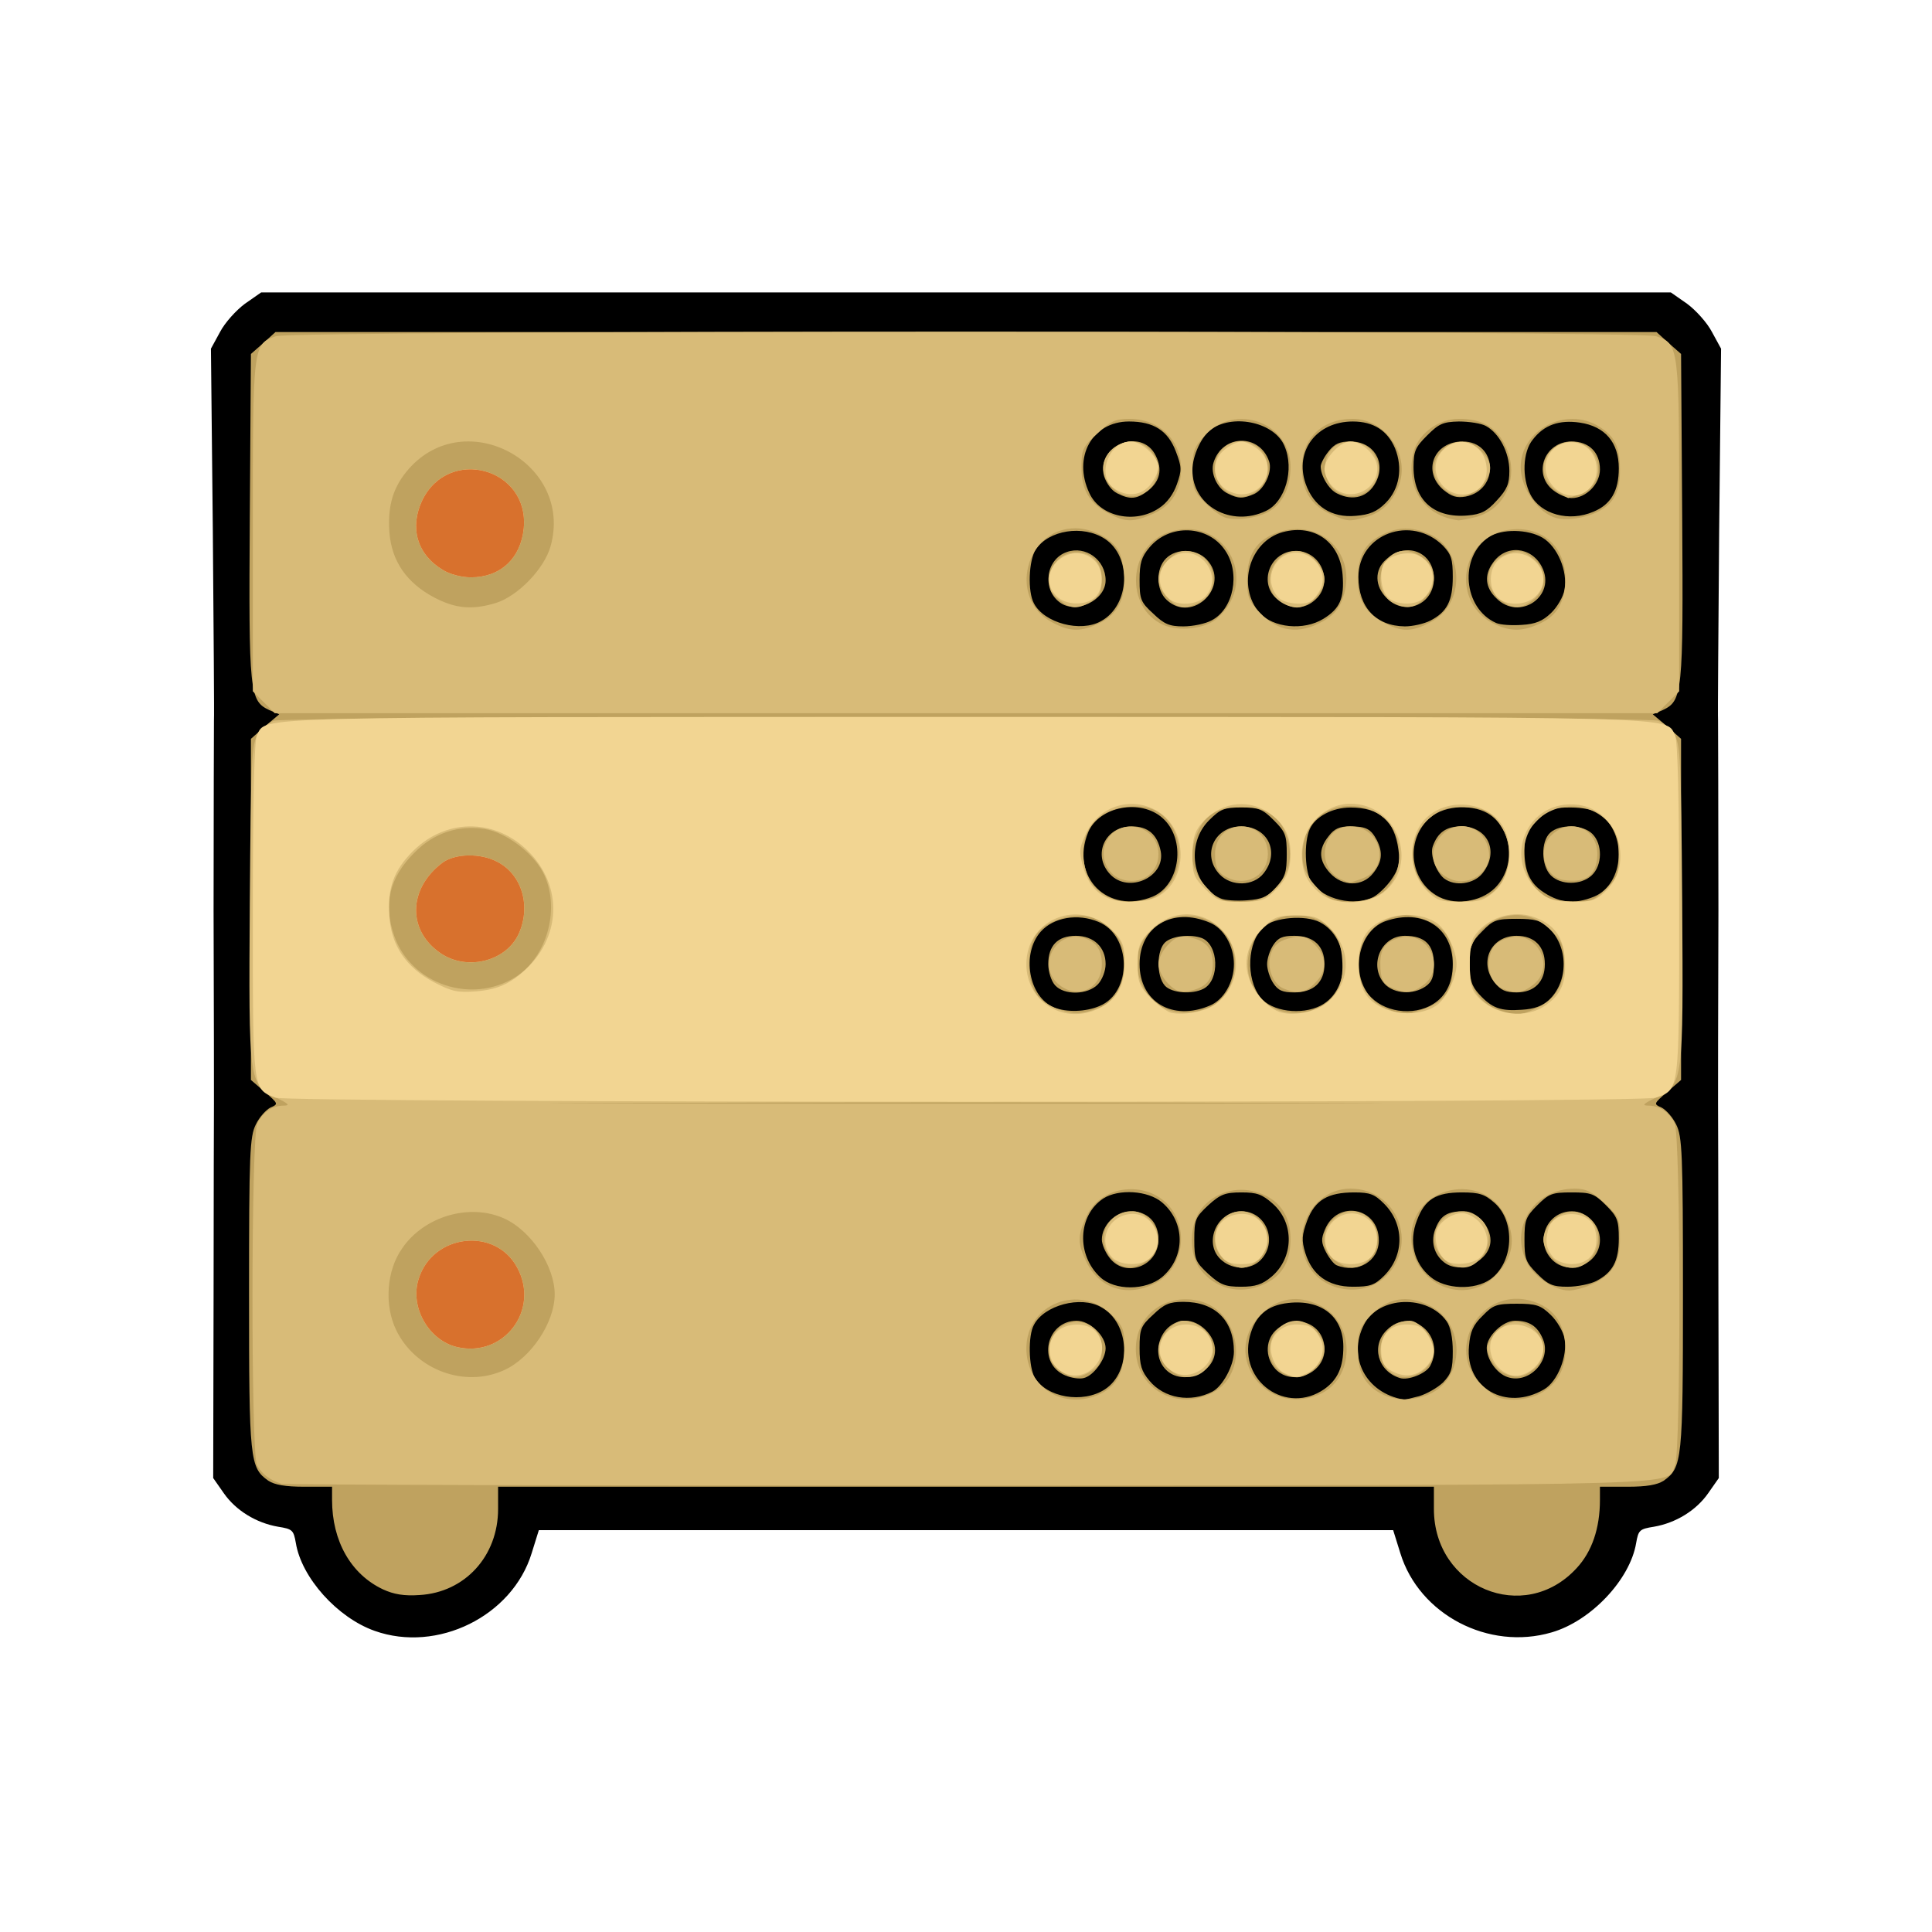 <!DOCTYPE svg PUBLIC "-//W3C//DTD SVG 20010904//EN" "http://www.w3.org/TR/2001/REC-SVG-20010904/DTD/svg10.dtd">
<svg version="1.0" xmlns="http://www.w3.org/2000/svg" width="512px" height="512px" viewBox="0 0 5120 5120" preserveAspectRatio="xMidYMid meet">
<g id="layer101" fill="#000000" stroke="none">
 <path d="M993 4322 c-99 -35 -194 -141 -209 -233 -6 -34 -9 -37 -47 -43 -58 -10 -112 -43 -144 -89 l-28 -40 1 -481 c0 -265 1 -496 1 -513 0 -18 0 -248 -1 -510 0 -263 1 -489 1 -503 1 -14 -1 -241 -3 -505 l-5 -481 24 -44 c13 -25 43 -58 66 -75 l43 -30 1868 0 1868 0 43 30 c23 17 53 50 66 75 l24 44 -5 481 c-2 264 -4 491 -3 505 0 14 1 240 1 503 -1 262 -1 492 -1 510 0 17 1 248 1 513 l1 481 -28 40 c-32 46 -86 79 -144 89 -38 6 -41 9 -47 43 -16 97 -120 207 -224 237 -167 49 -351 -47 -401 -210 l-19 -61 -1132 0 -1132 0 -19 61 c-51 167 -250 265 -416 206z"/>
 </g>
<g id="layer102" fill="#bfa25f" stroke="none">
 <path d="M1015 4212 c-85 -40 -135 -128 -135 -237 l0 -35 -73 0 c-51 0 -79 -5 -96 -16 -49 -35 -51 -53 -51 -496 0 -373 2 -416 18 -448 9 -19 27 -39 39 -45 21 -9 21 -10 -15 -41 l-37 -32 0 -452 0 -452 37 -33 38 -32 -26 -11 c-53 -25 -55 -44 -52 -513 l3 -431 33 -29 32 -29 1830 0 1830 0 32 29 33 29 3 431 c3 469 1 488 -52 513 l-26 11 38 32 37 33 0 452 0 452 -37 32 c-36 31 -36 32 -15 41 12 6 30 26 39 45 16 32 18 75 18 448 0 443 -2 461 -51 496 -17 11 -45 16 -96 16 l-73 0 0 35 c0 75 -21 137 -62 181 -139 151 -378 51 -378 -157 l0 -59 -1240 0 -1240 0 0 59 c0 125 -88 221 -208 228 -41 3 -69 -2 -97 -15z m1913 -530 c72 -47 67 -176 -10 -218 -54 -31 -151 -5 -178 47 -16 28 -14 112 2 139 31 54 128 70 186 32z m285 6 c27 -14 57 -69 57 -106 0 -83 -50 -132 -134 -132 -37 0 -51 6 -80 34 -33 30 -36 38 -36 89 0 45 5 61 26 86 39 47 109 59 167 29z m297 -7 c35 -25 50 -58 50 -112 0 -80 -58 -126 -146 -116 -56 6 -88 34 -102 89 -30 119 98 209 198 139z m251 19 c20 -6 48 -22 63 -36 22 -23 26 -36 26 -83 0 -35 -6 -65 -16 -79 -50 -72 -180 -68 -219 8 -45 87 5 182 105 199 3 1 21 -4 41 -9z m331 -18 c36 -21 63 -89 54 -135 -3 -18 -20 -47 -37 -63 -26 -25 -38 -29 -89 -29 -54 0 -63 3 -91 32 -25 24 -33 42 -36 80 -11 111 98 174 199 115z m-1013 -297 c63 -53 63 -146 0 -199 -37 -31 -114 -36 -155 -10 -68 45 -72 150 -8 209 39 36 120 35 163 0z m290 -1 c60 -50 62 -143 4 -194 -28 -25 -42 -30 -83 -30 -43 0 -56 5 -88 34 -34 32 -37 38 -37 91 0 53 3 59 37 91 32 29 45 34 87 34 38 0 56 -6 80 -26z m300 -4 c53 -54 53 -136 -1 -190 -25 -25 -37 -30 -79 -30 -70 0 -104 20 -125 75 -14 38 -15 52 -5 85 18 59 61 90 126 90 46 0 58 -4 84 -30z m281 10 c61 -44 67 -152 11 -202 -26 -23 -40 -28 -87 -28 -68 0 -98 18 -119 74 -22 56 -8 114 36 150 39 33 117 36 159 6z m280 5 c44 -23 60 -53 60 -113 0 -48 -4 -58 -34 -88 -31 -31 -40 -34 -91 -34 -51 0 -60 3 -91 34 -31 31 -34 40 -34 91 0 51 3 60 34 91 29 29 41 34 80 34 26 0 60 -7 76 -15z m-1316 -729 c87 -36 85 -187 -3 -223 -55 -23 -119 -12 -153 26 -52 59 -32 174 36 201 32 13 83 12 120 -4z m292 -1 c37 -15 64 -62 64 -110 0 -48 -27 -95 -64 -110 -99 -42 -186 10 -186 110 0 100 87 152 186 110z m294 0 c81 -42 79 -179 -2 -221 -39 -20 -121 -13 -149 12 -44 40 -48 137 -9 187 30 38 109 48 160 22z m289 1 c41 -21 61 -59 61 -111 0 -97 -80 -148 -178 -114 -65 23 -92 119 -52 185 32 51 111 69 169 40z m316 -16 c52 -49 52 -141 -1 -191 -21 -20 -36 -24 -85 -24 -53 0 -62 3 -91 33 -29 29 -33 39 -33 86 0 44 5 59 25 81 34 37 57 45 113 41 33 -2 55 -10 72 -26z m-1050 -274 c73 -31 89 -152 26 -208 -58 -52 -168 -31 -197 37 -49 119 52 220 171 171z m327 -25 c24 -26 28 -40 28 -87 0 -50 -3 -59 -34 -90 -30 -30 -40 -34 -86 -34 -46 0 -56 4 -86 34 -62 62 -45 174 31 207 11 5 42 7 69 5 41 -3 55 -9 78 -35z m258 26 c13 -7 35 -28 48 -47 19 -28 23 -43 18 -78 -10 -77 -50 -112 -127 -112 -48 0 -93 24 -108 57 -16 36 -13 115 5 142 32 45 113 64 164 38z m322 -24 c54 -54 48 -150 -12 -193 -42 -30 -120 -27 -159 6 -65 55 -58 161 14 206 45 29 118 20 157 -19z m263 23 c80 -34 88 -168 13 -220 -14 -10 -44 -16 -76 -16 -48 0 -58 4 -88 34 -29 29 -34 41 -34 81 0 51 13 82 44 105 46 33 87 38 141 16z m-1307 -730 c77 -42 82 -171 10 -218 -58 -38 -149 -23 -183 28 -19 29 -22 112 -5 143 27 52 124 78 178 47z m293 -2 c58 -30 77 -125 36 -185 -45 -68 -148 -72 -201 -8 -21 25 -26 41 -26 86 0 51 3 59 36 89 29 28 43 34 80 34 25 0 59 -7 75 -16z m296 -4 c44 -27 56 -54 51 -117 -7 -87 -75 -135 -158 -113 -89 24 -123 144 -62 214 36 40 117 48 169 16z m283 5 c45 -23 60 -53 60 -116 0 -47 -4 -60 -26 -83 -84 -83 -224 -31 -224 83 0 80 46 130 123 131 21 0 51 -7 67 -15z m320 -20 c17 -16 33 -44 36 -62 9 -49 -18 -114 -58 -138 -39 -23 -108 -24 -142 -2 -80 53 -69 189 19 228 11 5 42 7 68 5 36 -2 55 -10 77 -31z m-1039 -278 c22 -14 39 -38 48 -64 13 -37 13 -45 -3 -87 -21 -55 -59 -79 -124 -79 -98 0 -150 95 -105 190 29 63 121 82 184 40z m284 7 c51 -24 76 -110 49 -172 -25 -61 -131 -86 -192 -46 -27 18 -52 71 -52 110 0 95 103 152 195 108z m317 -21 c37 -37 46 -93 25 -145 -20 -47 -57 -71 -112 -71 -96 0 -155 78 -125 165 21 60 69 91 133 85 37 -3 56 -11 79 -34z m295 -7 c27 -29 33 -44 33 -78 0 -49 -27 -100 -62 -119 -12 -7 -45 -12 -72 -12 -42 1 -53 6 -84 37 -31 31 -36 41 -36 84 0 88 55 136 144 128 35 -3 51 -11 77 -40z m256 30 c46 -19 67 -55 67 -115 0 -68 -36 -111 -103 -121 -55 -8 -95 6 -125 45 -27 33 -29 102 -6 146 27 52 102 73 167 45z"/>
 <path d="M2823 3645 c-75 -32 -51 -144 30 -145 35 0 77 40 77 73 0 29 -32 73 -58 79 -11 3 -33 0 -49 -7z"/>
 <path d="M3090 3630 c-45 -45 -11 -130 52 -130 38 0 78 40 78 78 0 61 -86 96 -130 52z"/>
 <path d="M3380 3628 c-29 -32 -27 -81 6 -107 53 -42 124 -10 124 55 0 64 -86 99 -130 52z"/>
 <path d="M3710 3652 c-59 -18 -77 -86 -35 -127 63 -64 158 14 115 95 -11 20 -58 39 -80 32z"/>
 <path d="M3994 3649 c-28 -10 -54 -47 -54 -77 0 -31 43 -72 75 -72 38 0 60 15 74 49 24 56 -38 121 -95 100z"/>
 <path d="M2941 3334 c-12 -15 -21 -37 -21 -49 0 -38 37 -75 76 -75 45 0 74 29 74 75 0 70 -87 103 -129 49z"/>
 <path d="M3239 3341 c-52 -42 -17 -131 51 -131 66 0 98 82 50 130 -25 25 -71 26 -101 1z"/>
 <path d="M3542 3353 c-7 -3 -19 -18 -28 -35 -13 -25 -13 -35 -3 -59 33 -81 143 -59 143 28 0 55 -56 89 -112 66z"/>
 <path d="M3828 3346 c-28 -21 -38 -58 -23 -92 14 -34 32 -44 75 -44 34 0 70 40 70 77 0 54 -79 92 -122 59z"/>
 <path d="M4112 3337 c-46 -49 -12 -127 54 -127 39 0 74 36 74 76 0 65 -84 98 -128 51z"/>
 <path d="M2796 2611 c-10 -11 -18 -36 -18 -56 0 -49 25 -75 73 -75 47 0 79 30 79 75 0 18 -9 41 -20 53 -27 29 -90 30 -114 3z"/>
 <path d="M3087 2612 c-23 -26 -22 -94 1 -115 19 -17 67 -22 97 -11 45 18 48 111 5 134 -30 16 -85 12 -103 -8z"/>
 <path d="M3374 2605 c-9 -14 -16 -36 -16 -50 0 -14 7 -36 16 -50 13 -20 25 -25 56 -25 51 0 80 27 80 75 0 48 -29 75 -80 75 -31 0 -43 -5 -56 -25z"/>
 <path d="M3670 2608 c-44 -48 -11 -128 53 -128 53 0 77 24 77 75 0 34 -5 47 -22 59 -33 23 -83 20 -108 -6z"/>
 <path d="M3961 2604 c-43 -54 -10 -124 58 -124 47 0 75 28 75 75 0 47 -28 75 -75 75 -29 0 -42 -6 -58 -26z"/>
 <path d="M2942 2317 c-48 -51 -14 -127 57 -127 43 0 68 21 77 66 13 68 -85 113 -134 61z"/>
 <path d="M3232 2317 c-48 -51 -14 -127 57 -127 70 0 104 68 60 124 -27 35 -86 36 -117 3z"/>
 <path d="M3525 2314 c-30 -33 -32 -63 -4 -98 15 -20 29 -26 57 -26 43 0 55 7 71 37 16 32 14 57 -10 87 -28 36 -81 36 -114 0z"/>
 <path d="M3827 2328 c-21 -17 -38 -63 -30 -85 13 -37 36 -53 75 -53 71 0 102 67 57 124 -23 29 -73 36 -102 14z"/>
 <path d="M4110 2320 c-26 -26 -27 -90 -2 -113 26 -24 87 -22 112 3 27 27 27 83 -2 110 -28 26 -82 26 -108 0z"/>
 <path d="M2808 1596 c-47 -35 -36 -114 19 -133 50 -18 103 21 103 75 0 53 -79 91 -122 58z"/>
 <path d="M3092 1590 c-29 -27 -29 -83 -2 -110 28 -28 81 -26 108 3 65 69 -37 171 -106 107z"/>
 <path d="M3386 1589 c-53 -42 -21 -129 48 -129 67 0 101 83 53 128 -29 28 -67 28 -101 1z"/>
 <path d="M3675 1585 c-32 -31 -33 -75 -2 -102 53 -50 127 -20 127 50 0 69 -77 101 -125 52z"/>
 <path d="M3965 1585 c-29 -28 -32 -61 -9 -93 34 -50 102 -44 130 10 40 77 -59 146 -121 83z"/>
 <path d="M2960 1307 c-14 -7 -28 -26 -34 -45 -23 -82 100 -131 137 -54 18 36 11 67 -20 92 -30 23 -48 25 -83 7z"/>
 <path d="M3254 1308 c-28 -13 -47 -54 -38 -82 23 -75 121 -78 147 -4 10 27 -12 74 -39 87 -30 13 -42 13 -70 -1z"/>
 <path d="M3544 1308 c-22 -10 -44 -47 -44 -72 0 -7 9 -25 21 -40 16 -20 29 -26 58 -26 61 0 95 55 67 108 -20 39 -60 51 -102 30z"/>
 <path d="M3825 1298 c-57 -49 -25 -128 51 -128 92 0 99 128 8 146 -24 4 -37 0 -59 -18z"/>
 <path d="M4116 1299 c-55 -43 -23 -129 49 -129 46 0 75 29 75 74 0 39 -37 76 -75 76 -12 0 -34 -9 -49 -21z"/>
 </g>
<g id="layer103" fill="#d8bb78" stroke="none">
 <path d="M745 3932 c-32 -11 -51 -26 -64 -49 -16 -31 -16 -875 1 -906 16 -31 39 -46 68 -47 20 0 17 -4 -20 -22 -71 -36 -71 -38 -68 -518 3 -381 5 -418 21 -443 10 -16 29 -32 43 -37 34 -13 3634 -13 3668 0 14 5 33 21 43 37 16 25 18 62 21 443 3 480 3 482 -68 518 -37 18 -40 22 -20 22 29 1 52 16 68 47 16 29 17 871 1 906 -25 55 98 52 -1864 54 -995 0 -1819 -2 -1830 -5z m2171 -238 c44 -21 64 -60 64 -125 0 -44 -4 -55 -33 -84 -85 -85 -227 -30 -227 88 0 105 100 166 196 121z m287 2 c115 -48 87 -233 -38 -251 -85 -13 -155 46 -155 130 0 100 98 161 193 121z m292 0 c96 -41 99 -188 4 -236 -58 -30 -114 -21 -159 25 -104 107 14 270 155 211z m290 0 c99 -42 100 -190 2 -237 -58 -28 -108 -20 -154 26 -32 32 -38 51 -33 119 5 82 98 128 185 92z m302 -6 c46 -27 66 -73 61 -132 -6 -56 -33 -92 -85 -109 -136 -44 -239 126 -135 223 15 14 34 28 42 31 32 12 87 6 117 -13z m-2751 -59 c71 -32 134 -126 134 -201 0 -75 -63 -169 -134 -201 -91 -41 -212 -6 -270 79 -42 59 -48 151 -16 217 51 105 181 154 286 106z m1721 -228 c69 -32 94 -123 53 -191 -53 -86 -190 -79 -231 12 -24 52 -24 70 1 122 34 68 105 92 177 57z m287 3 c52 -22 76 -60 76 -122 0 -64 -31 -108 -91 -125 -52 -16 -109 1 -143 42 -35 41 -37 123 -4 164 39 50 102 66 162 41z m327 -22 c90 -86 32 -234 -92 -234 -101 0 -163 119 -109 208 41 67 144 80 201 26z m296 -7 c43 -47 50 -92 25 -149 -56 -127 -252 -87 -252 52 0 124 145 186 227 97z m246 29 c58 -24 80 -58 80 -122 0 -54 -2 -60 -41 -96 -33 -30 -49 -38 -79 -38 -109 0 -175 105 -125 199 20 37 73 71 110 71 12 0 37 -6 55 -14z m-760 -483 c-491 -2 -1295 -2 -1785 0 -491 1 -90 2 892 2 982 0 1383 -1 893 -2z m-540 -252 c66 -25 90 -134 43 -196 -35 -45 -89 -60 -149 -39 -58 20 -80 52 -80 119 0 65 22 99 76 119 42 15 64 14 110 -3z m289 0 c76 -29 96 -153 34 -209 -100 -90 -258 6 -216 131 25 79 99 110 182 78z m308 -10 c38 -27 51 -60 47 -119 -4 -61 -31 -97 -86 -112 -129 -35 -218 118 -128 218 40 43 116 49 167 13z m261 14 c60 -21 80 -52 80 -120 0 -68 -20 -99 -80 -120 -36 -12 -51 -13 -83 -3 -115 34 -120 203 -7 244 44 16 39 16 90 -1z m292 1 c57 -24 82 -61 82 -121 0 -46 -4 -58 -30 -85 -40 -42 -89 -55 -140 -37 -110 38 -113 204 -5 243 46 16 55 16 93 0z m-2698 -86 c87 -54 122 -188 73 -280 -28 -52 -98 -104 -153 -113 -69 -11 -135 10 -186 62 -67 66 -84 137 -54 222 45 127 203 181 320 109z m1714 -225 c82 -69 48 -217 -52 -227 -115 -11 -183 69 -147 177 24 74 136 102 199 50z m285 4 c53 -42 68 -100 42 -164 -20 -46 -56 -67 -116 -67 -60 0 -96 21 -116 67 -25 59 -18 100 22 145 34 37 40 40 89 40 38 0 60 -6 79 -21z m293 1 c38 -23 59 -80 49 -134 -25 -132 -227 -134 -251 -3 -10 52 1 85 40 124 28 28 40 33 82 33 30 0 60 -7 80 -20z m283 5 c58 -30 78 -120 40 -182 -21 -36 -43 -50 -80 -53 -57 -5 -81 2 -114 30 -86 76 -34 220 80 220 25 0 58 -7 74 -15z m316 -19 c31 -31 34 -40 34 -90 0 -47 -4 -61 -28 -87 -50 -56 -144 -56 -194 1 -53 58 -32 173 36 200 11 5 43 9 70 9 42 1 52 -3 82 -33z"/>
 <path d="M2806 3629 c-22 -17 -26 -28 -24 -57 8 -92 138 -91 138 1 0 38 -7 50 -37 66 -31 16 -47 14 -77 -10z"/>
 <path d="M3095 3625 c-14 -13 -25 -36 -25 -50 0 -28 40 -75 64 -75 54 0 95 55 77 103 -19 51 -77 62 -116 22z"/>
 <path d="M3389 3631 c-50 -40 -17 -131 48 -131 32 0 73 42 73 75 0 33 -41 75 -73 75 -14 0 -35 -8 -48 -19z"/>
 <path d="M3687 3638 c-57 -44 -24 -138 49 -138 26 0 64 47 64 79 0 53 -71 90 -113 59z"/>
 <path d="M3983 3638 c-12 -6 -27 -24 -34 -40 -10 -25 -9 -33 8 -56 31 -41 67 -50 101 -25 39 29 43 83 6 112 -29 23 -48 25 -81 9z"/>
 <path d="M1212 3570 c-75 -17 -126 -105 -103 -179 36 -121 204 -141 262 -31 60 112 -36 238 -159 210z"/>
 <path d="M2959 3347 c-62 -47 -34 -137 44 -137 31 0 67 39 67 74 0 54 -70 94 -111 63z"/>
 <path d="M3246 3339 c-52 -41 -22 -129 44 -129 35 0 70 38 70 77 0 34 -38 73 -70 73 -10 0 -29 -9 -44 -21z"/>
 <path d="M3536 3339 c-34 -27 -36 -77 -3 -107 71 -67 161 34 94 106 -26 28 -56 28 -91 1z"/>
 <path d="M3825 3335 c-65 -64 17 -162 92 -110 40 28 37 89 -6 122 -25 20 -60 15 -86 -12z"/>
 <path d="M4115 3335 c-14 -13 -25 -36 -25 -50 0 -14 11 -37 25 -50 60 -61 150 7 111 84 -25 48 -73 55 -111 16z"/>
 <path d="M2807 2610 c-58 -46 -15 -140 58 -126 37 8 55 30 55 71 0 64 -62 95 -113 55z"/>
 <path d="M3096 2607 c-15 -15 -26 -38 -26 -52 0 -14 11 -37 26 -52 20 -20 31 -24 57 -19 43 9 61 29 61 71 0 42 -18 62 -61 71 -26 5 -37 1 -57 -19z"/>
 <path d="M3402 2620 c-27 -11 -44 -52 -36 -85 8 -31 23 -43 62 -51 25 -5 36 -1 56 19 33 33 33 71 1 102 -25 26 -45 30 -83 15z"/>
 <path d="M3694 2620 c-29 -11 -36 -24 -36 -67 0 -41 16 -60 57 -69 72 -14 116 80 59 125 -29 22 -46 25 -80 11z"/>
 <path d="M3982 2620 c-26 -11 -41 -45 -35 -80 5 -33 22 -48 58 -56 72 -14 116 80 59 125 -29 23 -46 25 -82 11z"/>
 <path d="M1169 2527 c-90 -60 -88 -172 4 -241 33 -24 100 -26 145 -2 66 34 90 119 56 192 -34 72 -136 97 -205 51z"/>
 <path d="M2969 2329 c-35 -13 -53 -56 -40 -92 29 -75 141 -54 141 27 0 52 -49 84 -101 65z"/>
 <path d="M3260 2329 c-31 -13 -40 -26 -40 -66 0 -42 30 -73 70 -73 40 0 70 31 70 73 0 53 -50 85 -100 66z"/>
 <path d="M3560 2333 c-75 -27 -60 -143 18 -143 84 0 109 112 30 139 -17 6 -31 11 -32 10 -1 0 -8 -3 -16 -6z"/>
 <path d="M3845 2330 c-51 -20 -62 -75 -25 -116 46 -48 118 -22 126 45 6 51 -51 91 -101 71z"/>
 <path d="M4143 2332 c-51 -8 -70 -83 -30 -120 50 -47 122 -15 120 54 -2 54 -30 75 -90 66z"/>
 <path d="M699 1861 l-29 -29 0 -437 c0 -481 0 -483 61 -504 45 -16 3613 -16 3658 0 61 21 61 23 61 504 l0 437 -29 29 -29 29 -1832 0 -1832 0 -29 -29z m2205 -205 c51 -21 76 -60 76 -118 0 -27 -7 -62 -15 -77 -17 -33 -70 -61 -115 -61 -133 0 -180 187 -62 249 44 24 72 26 116 7z m324 -19 c113 -104 12 -276 -132 -226 -107 37 -116 199 -13 245 43 19 114 10 145 -19z m277 10 c29 -16 44 -33 54 -63 40 -114 -59 -213 -173 -173 -56 20 -81 58 -81 124 0 48 4 58 34 89 49 51 103 58 166 23z m286 2 c94 -47 90 -195 -6 -235 -44 -18 -79 -18 -120 2 -47 22 -66 56 -67 116 0 59 21 94 73 120 44 23 71 23 120 -3z m282 7 c48 -20 69 -50 75 -104 8 -93 -52 -157 -141 -149 -138 12 -168 197 -42 253 39 17 68 17 108 0z m-2759 -58 c58 -18 128 -90 145 -150 62 -220 -225 -377 -376 -205 -41 47 -56 96 -51 168 6 76 45 133 118 172 57 30 101 34 164 15z m1743 -237 c48 -22 73 -62 73 -118 0 -77 -58 -133 -137 -133 -37 0 -50 6 -85 39 -39 35 -42 43 -42 90 0 60 22 97 75 123 43 23 64 22 116 -1z m310 -8 c34 -22 53 -64 53 -116 0 -117 -147 -171 -227 -83 -29 31 -33 43 -33 91 0 49 4 58 35 89 19 19 44 37 57 39 34 7 88 -2 115 -20z m254 17 c42 -12 72 -42 88 -89 26 -80 -40 -171 -124 -171 -81 0 -135 52 -135 130 0 59 24 98 73 121 49 22 51 22 98 9z m291 0 c78 -22 114 -105 80 -183 -24 -54 -62 -77 -126 -77 -57 0 -112 43 -122 96 -17 91 31 161 121 173 6 0 27 -4 47 -9z m330 -18 c37 -21 52 -54 51 -111 -1 -59 -15 -86 -56 -111 -87 -54 -207 9 -207 108 0 56 47 123 95 135 29 8 86 -2 117 -21z"/>
 <path d="M2806 1589 c-22 -17 -26 -28 -24 -57 8 -92 138 -91 138 1 0 38 -7 50 -37 66 -31 16 -47 14 -77 -10z"/>
 <path d="M3095 1585 c-14 -13 -25 -36 -25 -50 0 -31 41 -75 70 -75 79 0 105 106 34 139 -37 16 -52 14 -79 -14z"/>
 <path d="M3389 1591 c-50 -40 -17 -131 48 -131 32 0 73 42 73 75 0 33 -41 75 -73 75 -14 0 -35 -8 -48 -19z"/>
 <path d="M3693 1598 c-31 -15 -44 -57 -28 -95 20 -48 65 -57 109 -22 34 27 35 71 1 104 -26 27 -47 30 -82 13z"/>
 <path d="M3982 1594 c-51 -35 -49 -98 4 -123 35 -16 48 -14 78 10 36 28 36 80 0 108 -32 25 -52 26 -82 5z"/>
 <path d="M1173 1510 c-68 -41 -88 -112 -54 -184 70 -144 284 -86 269 74 -8 80 -62 130 -140 130 -25 0 -56 -8 -75 -20z"/>
 <path d="M2973 1310 c-12 -5 -29 -20 -38 -33 -45 -70 56 -145 113 -84 53 56 -5 145 -75 117z"/>
 <path d="M3270 1313 c-51 -19 -68 -85 -30 -123 45 -45 120 -11 120 53 0 47 -49 85 -90 70z"/>
 <path d="M3550 1307 c-52 -26 -51 -112 1 -131 39 -13 77 0 94 34 32 61 -33 128 -95 97z"/>
 <path d="M3845 1308 c-50 -27 -60 -80 -22 -116 31 -29 72 -28 102 3 31 30 32 57 3 89 -28 30 -57 39 -83 24z"/>
 <path d="M4135 1308 c-49 -28 -59 -81 -22 -116 39 -37 99 -24 118 25 14 38 -5 79 -43 92 -17 6 -31 11 -32 11 -1 0 -10 -6 -21 -12z"/>
 </g>
<g id="layer104" fill="#f2d592" stroke="none">
 <path d="M2823 3640 c-44 -18 -56 -77 -23 -110 26 -26 81 -26 103 -2 49 54 -13 139 -80 112z"/>
 <path d="M3114 3638 c-68 -32 -45 -128 30 -128 39 0 69 28 69 66 0 47 -57 82 -99 62z"/>
 <path d="M3402 3638 c-22 -11 -39 -49 -33 -78 5 -28 34 -50 65 -50 37 0 49 7 65 38 17 31 -1 75 -35 91 -29 13 -32 13 -62 -1z"/>
 <path d="M3700 3639 c-31 -13 -40 -26 -40 -65 0 -38 27 -64 66 -64 35 0 47 8 63 37 15 30 14 47 -6 71 -23 26 -51 33 -83 21z"/>
 <path d="M4000 3643 c-50 -18 -68 -84 -32 -116 42 -38 122 -7 122 47 0 43 -51 83 -90 69z"/>
 <path d="M1212 3570 c-75 -17 -126 -105 -103 -179 36 -121 204 -141 262 -31 60 112 -36 238 -159 210z"/>
 <path d="M2947 3332 c-41 -45 -7 -115 55 -115 61 0 90 84 41 121 -25 18 -77 15 -96 -6z"/>
 <path d="M3236 3328 c-36 -51 -6 -111 56 -111 56 0 86 63 52 111 -11 16 -25 22 -54 22 -29 0 -43 -6 -54 -22z"/>
 <path d="M3526 3328 c-49 -70 41 -150 104 -93 25 23 26 76 2 98 -28 25 -87 22 -106 -5z"/>
 <path d="M3834 3342 c-21 -13 -34 -52 -28 -77 7 -30 54 -58 81 -48 53 18 72 83 35 116 -19 17 -68 22 -88 9z"/>
 <path d="M4117 3333 c-19 -23 -23 -41 -14 -75 14 -54 110 -54 124 0 14 54 -12 92 -62 92 -18 0 -39 -8 -48 -17z"/>
 <path d="M730 2909 c-61 -24 -60 -12 -60 -497 0 -299 4 -450 11 -464 27 -50 -53 -48 1879 -48 1932 0 1852 -2 1879 48 7 14 11 165 11 462 0 486 1 477 -62 499 -41 15 -3622 14 -3658 0z m2174 -233 c53 -22 76 -60 76 -123 0 -49 -4 -59 -33 -88 -86 -86 -227 -30 -227 90 0 97 94 159 184 121z m316 -14 c63 -46 74 -132 24 -191 -52 -62 -138 -64 -195 -5 -30 31 -34 41 -34 89 0 48 4 58 34 89 19 19 43 37 55 40 36 7 89 -3 116 -22z m302 -9 c60 -57 59 -140 -2 -198 -26 -25 -38 -29 -85 -29 -46 0 -59 4 -84 29 -42 39 -57 87 -42 134 11 40 54 86 86 94 40 11 100 -4 127 -30z m284 12 c26 -17 54 -74 54 -110 0 -36 -28 -93 -54 -110 -60 -38 -156 -21 -189 34 -22 37 -22 115 0 152 32 54 131 72 189 34z m293 -3 c40 -29 52 -61 48 -120 -4 -62 -31 -96 -89 -114 -48 -14 -104 1 -139 38 -20 22 -24 36 -24 89 0 49 4 68 20 85 46 52 131 62 184 22z m-2735 -69 c114 -81 136 -221 49 -323 -87 -101 -226 -107 -319 -14 -50 50 -68 98 -62 173 5 78 45 135 118 174 48 25 63 28 114 24 43 -4 70 -13 100 -34z m1704 -217 c81 -44 81 -177 0 -226 -68 -41 -154 -15 -189 57 -19 40 -20 49 -9 89 18 64 57 94 123 94 29 -1 62 -6 75 -14z m304 -9 c36 -33 48 -60 48 -104 0 -50 -18 -82 -59 -110 -58 -39 -134 -25 -180 33 -16 20 -21 41 -21 81 0 49 4 59 34 89 31 31 39 34 94 34 48 0 64 -4 84 -23z m293 -1 c98 -75 39 -236 -86 -236 -69 0 -129 61 -129 133 0 46 13 75 48 104 39 33 123 32 167 -1z m296 -4 c41 -36 52 -116 24 -168 -34 -64 -132 -82 -194 -36 -60 44 -65 147 -10 202 27 27 37 30 90 30 50 0 63 -4 90 -28z m296 -2 c75 -74 30 -213 -74 -227 -138 -18 -207 149 -97 236 20 16 41 21 83 21 50 0 61 -4 88 -30z"/>
 <path d="M1169 2527 c-90 -60 -88 -172 4 -241 33 -24 100 -26 145 -2 66 34 90 119 56 192 -34 72 -136 97 -205 51z"/>
 <path d="M2800 1580 c-62 -62 35 -154 100 -95 25 23 26 76 2 98 -25 23 -78 21 -102 -3z"/>
 <path d="M3096 1585 c-37 -37 -27 -92 20 -114 65 -29 127 56 79 109 -22 24 -77 27 -99 5z"/>
 <path d="M3387 1583 c-50 -57 8 -143 76 -112 35 16 53 60 36 91 -6 12 -17 26 -23 30 -20 14 -73 8 -89 -9z"/>
 <path d="M3677 1582 c-18 -19 -22 -68 -9 -89 13 -21 60 -33 86 -23 47 18 58 77 20 114 -21 22 -77 20 -97 -2z"/>
 <path d="M3967 1582 c-23 -26 -21 -75 3 -97 65 -59 162 33 100 95 -26 26 -81 26 -103 2z"/>
 <path d="M1173 1510 c-68 -41 -88 -112 -54 -184 70 -144 284 -86 269 74 -8 80 -62 130 -140 130 -25 0 -56 -8 -75 -20z"/>
 <path d="M4138 1306 c-33 -17 -51 -58 -38 -90 21 -57 101 -59 125 -4 26 63 -29 123 -87 94z"/>
 <path d="M2952 1294 c-47 -33 -14 -124 45 -124 29 0 73 42 73 68 0 11 -9 31 -21 46 -24 30 -63 34 -97 10z"/>
 <path d="M3240 1290 c-29 -29 -26 -74 6 -99 15 -12 34 -21 44 -21 10 0 29 9 44 21 50 40 21 119 -44 119 -17 0 -39 -9 -50 -20z"/>
 <path d="M3530 1288 c-11 -12 -20 -32 -20 -45 0 -29 42 -73 68 -73 33 0 72 38 72 71 0 62 -78 92 -120 47z"/>
 <path d="M3820 1283 c-52 -66 37 -150 98 -93 28 26 29 80 4 103 -29 27 -77 22 -102 -10z"/>
 </g>
<g id="layer105" fill="#d8712d" stroke="none">
 <path d="M1212 3570 c-75 -17 -126 -105 -103 -179 36 -121 204 -141 262 -31 60 112 -36 238 -159 210z"/>
 <path d="M1169 2527 c-90 -60 -88 -172 4 -241 33 -24 100 -26 145 -2 66 34 90 119 56 192 -34 72 -136 97 -205 51z"/>
 <path d="M1173 1510 c-68 -41 -88 -112 -54 -184 70 -144 284 -86 269 74 -8 80 -62 130 -140 130 -25 0 -56 -8 -75 -20z"/>
 </g>

</svg>